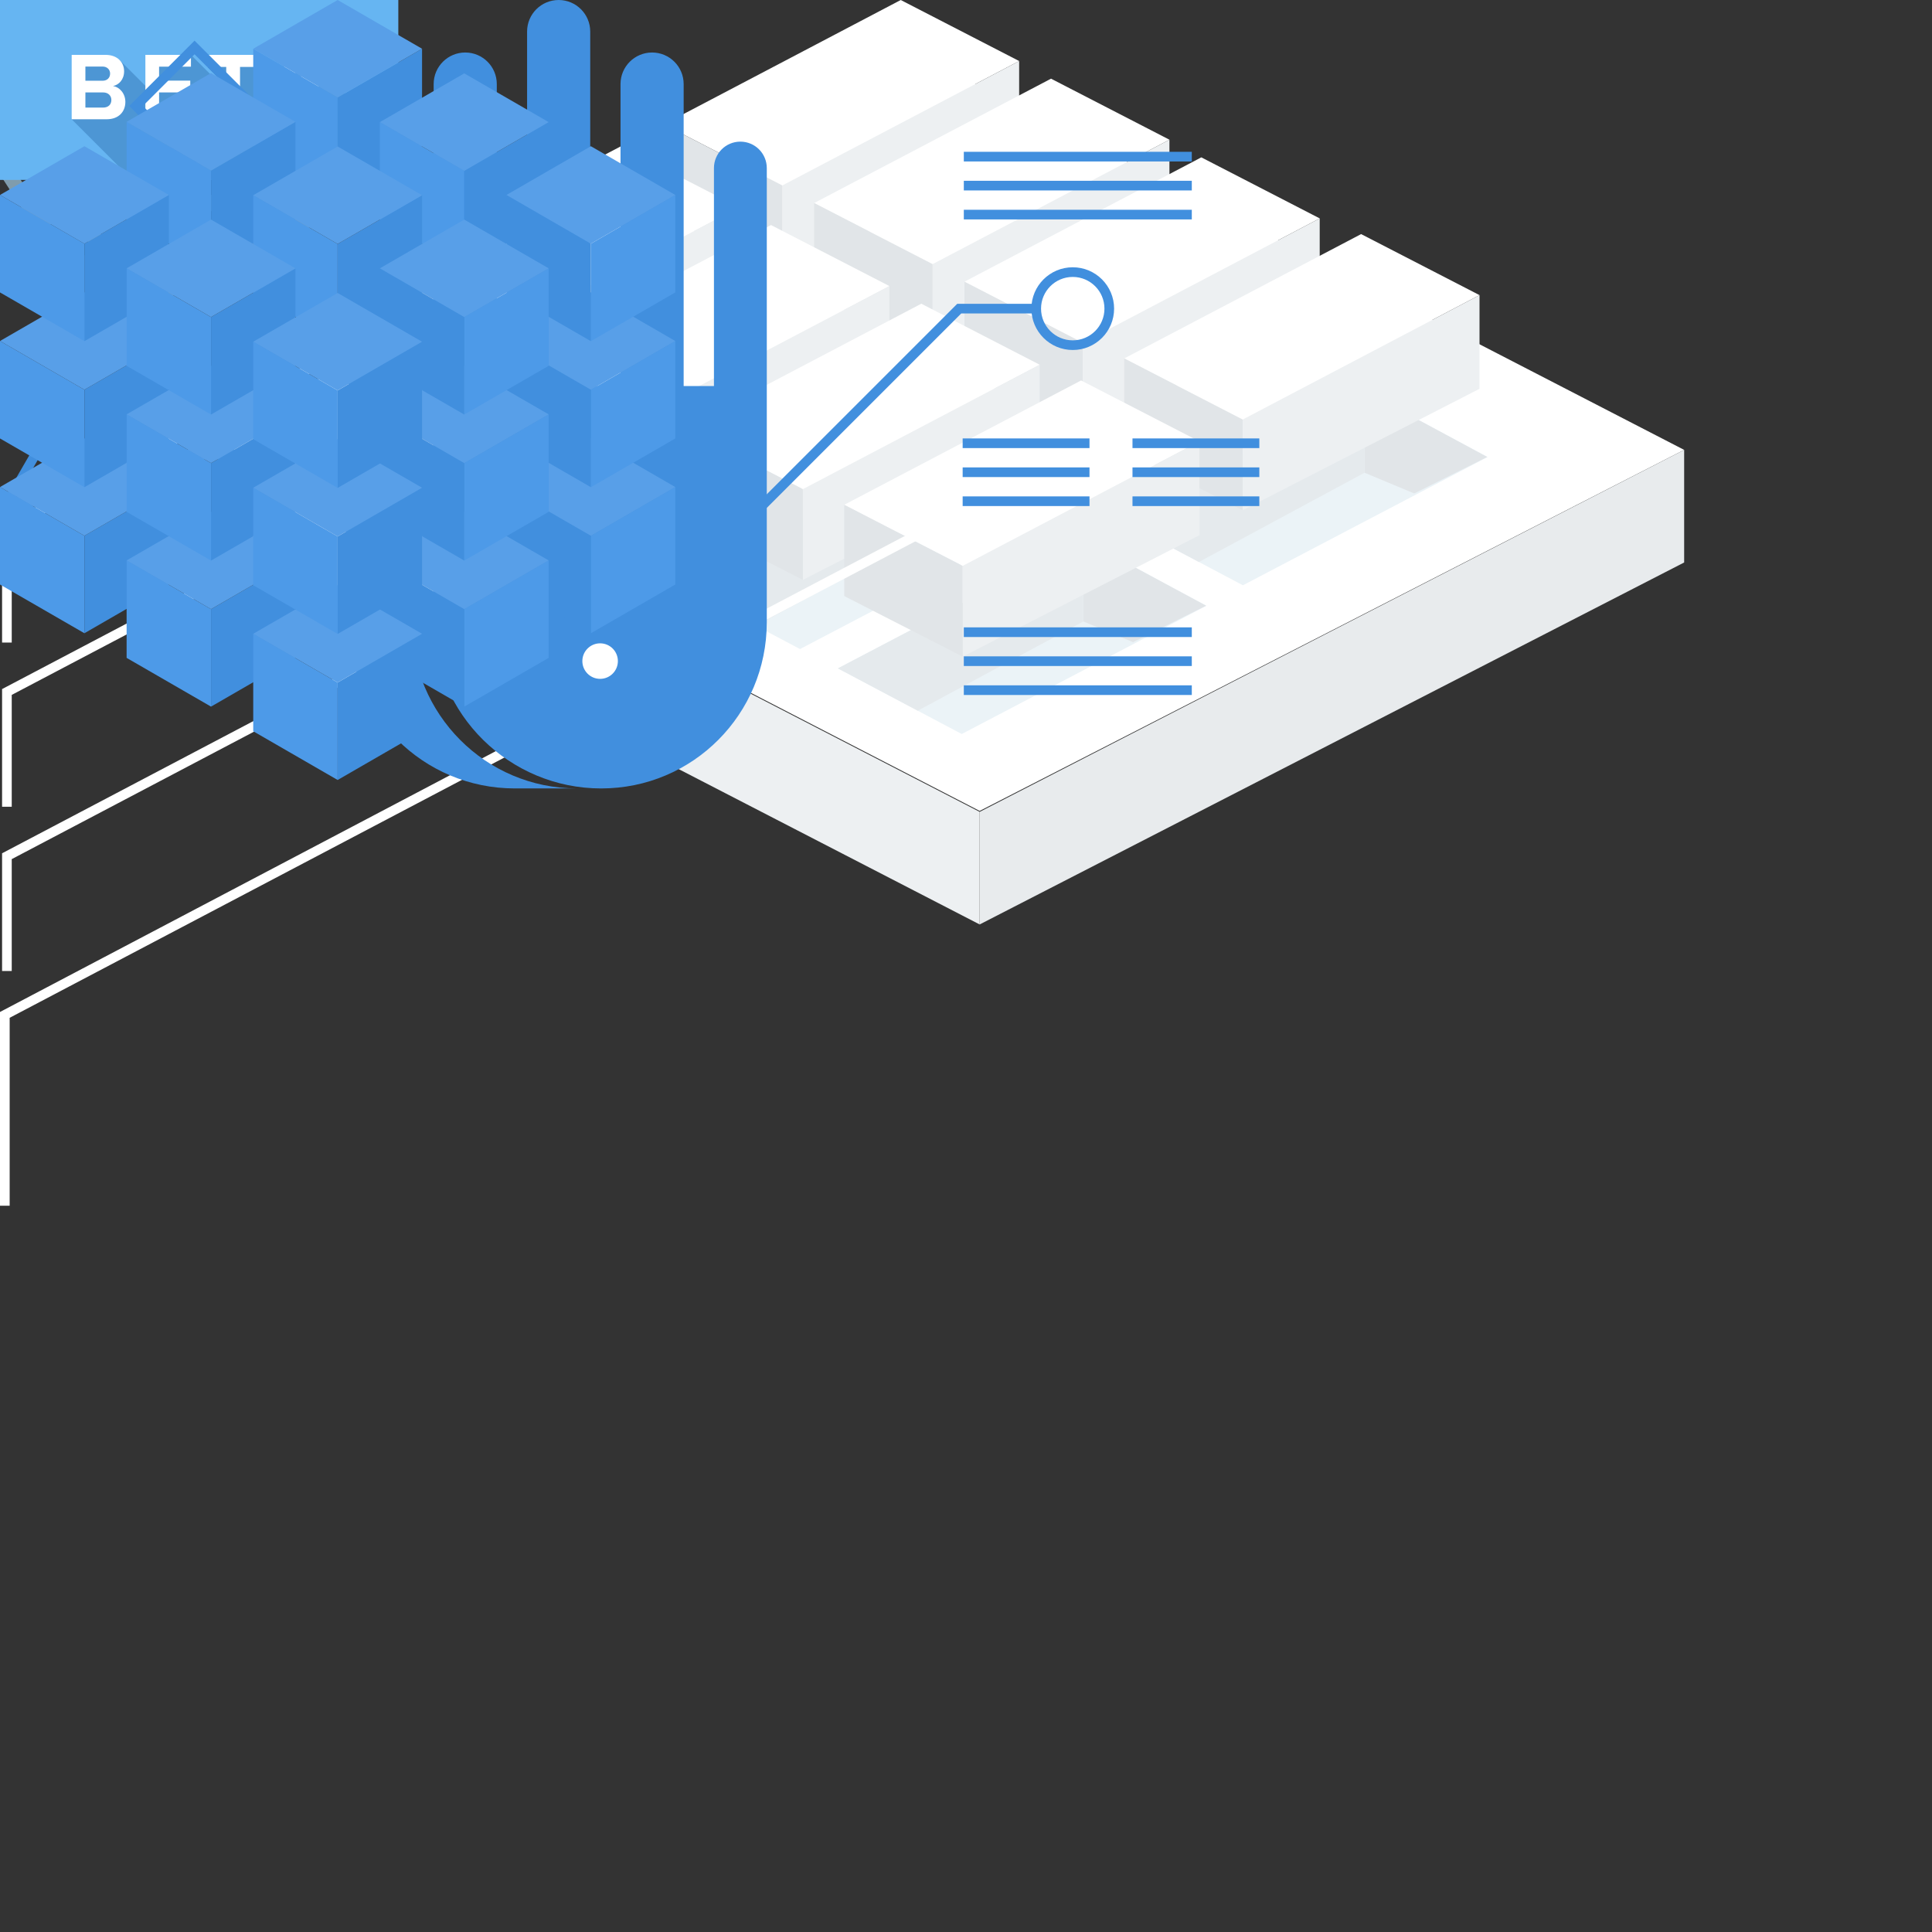 <?xml version="1.0" encoding="iso-8859-1"?>
<!-- Generator: Adobe Illustrator 20.1.0, SVG Export Plug-In . SVG Version: 6.00 Build 0)  -->
<svg version="1.1" id="Layer_1" xmlns="http://www.w3.org/2000/svg" xmlns:xlink="http://www.w3.org/1999/xlink" x="0px" y="0px"
	 viewBox="0 0 200 200" style="enable-background:new 0 0 200 200;" xml:space="preserve">
<rect x="0" y="0" width="200" height="200" fill="#333333" stroke="none"/>
<style type="text/css">
	.st0{fill:#405C70;}
	.st1{fill:#2F4352;}
	.st2{fill:#1C2830;}
	.st3{fill:#19242B;}
	.st4{fill:#0A848F;}
	.st5{fill:#076870;}
	.st6{fill:#4EBFC9;}
	.st7{opacity:0.42;fill:#0B194F;}
	.st8{fill:#43C494;}
	.st9{fill:#4AAA88;}
	.st10{fill:#7FE0BF;}
	.st11{opacity:0.76;fill:#43C4A6;}
	.st12{fill:#FDE5A6;}
	.st13{fill:#E9D399;}
	.st14{fill:#D9BB6F;}
	.st15{fill:#94ACBA;}
	.st16{fill:none;stroke:#2A3D4A;stroke-width:2;stroke-linecap:round;stroke-miterlimit:10;}
	.st17{fill:none;stroke:#809CAD;stroke-width:1.5;stroke-linecap:round;stroke-linejoin:round;stroke-miterlimit:10;}
	.st18{fill:none;stroke:#1884D6;stroke-width:1.5;stroke-linecap:round;stroke-linejoin:round;stroke-miterlimit:10;}
	.st19{fill:#FFFFFF;}
	.st20{fill:#EDF0F2;}
	.st21{fill:#E8EBED;}
	.st22{fill:#EBF3F7;}
	.st23{fill:#E1E5E8;}
	.st24{fill:#E5EAED;}
	.st25{fill:none;stroke:#FFFFFF;stroke-miterlimit:10;}
	.st26{fill:none;stroke:#7B8185;stroke-width:1.4;stroke-miterlimit:10;}
	.st27{fill:#66B5F2;}
	.st28{fill:#4D96D4;}
	.st29{fill:#418FDE;}
	.st30{fill:none;stroke:#418FDE;stroke-miterlimit:10;}
	.st31{fill:#4D9AE8;}
	.st32{fill:#589FE8;}
</style>
<g id="logo_x60_19x33">
	<polygon class="st0" points="18.959,25.987 9.591,30.815 0,25.901 9.368,21.072 	"/>
	<polygon class="st1" points="15.003,23.96 9.498,26.797 3.863,23.91 9.368,21.072 	"/>
	<polygon class="st2" points="9.591,30.828 18.959,26 18.959,27.378 9.591,32.207 	"/>
	<polygon class="st3" points="9.591,30.828 0,25.901 0,27.279 9.591,32.207 	"/>
	<polygon class="st4" points="9.688,23.017 17.325,19.079 17.325,20.228 9.688,24.165 	"/>
	<polygon class="st5" points="9.688,23.017 2.049,19.079 2.049,20.228 9.688,24.165 	"/>
	<polygon class="st6" points="17.325,19.079 9.688,23.017 2.049,19.079 9.688,15.143 	"/>
	<polygon class="st7" points="15.311,18.046 9.688,20.945 4.063,18.046 9.688,15.148 	"/>
	<polygon class="st8" points="9.688,16.896 18.942,12.127 18.942,13.517 9.688,18.287 	"/>
	<polygon class="st9" points="9.688,16.896 0.432,12.127 0.432,13.517 9.688,18.287 	"/>
	<polygon class="st10" points="18.942,12.127 9.688,16.896 0.432,12.127 9.688,7.356 	"/>
	<polygon class="st11" points="16.501,10.873 9.688,14.386 2.873,10.873 9.688,7.361 	"/>
	<polygon class="st12" points="18.94,4.803 9.623,9.604 0.306,4.803 9.623,0 	"/>
	<polygon class="st13" points="9.623,9.604 18.94,4.803 18.94,6.204 9.623,11.006 	"/>
	<polygon class="st14" points="9.623,9.604 0.306,4.803 0.306,6.204 9.623,11.006 	"/>
</g>
<g id="more-arrow_x60_8x5">
	<polygon class="st15" points="0,0 3.603,4.883 7.207,0 	"/>
</g>
<g id="hamburg-menu_x60_25x12">
	<line class="st16" x1="1" y1="1" x2="24" y2="1"/>
	<line class="st16" x1="1" y1="6" x2="24" y2="6"/>
	<line class="st16" x1="1" y1="11" x2="24" y2="11"/>
</g>
<g id="map_x60_37x31">
	<polyline class="st17" points="12.85,11.85 0.75,17.85 4.05,22.95 7.45,21.25 10.95,26.35 14.35,24.75 17.75,29.85 35.35,21.05 
		31.95,15.95 28.65,17.65 25.05,12.45 21.85,14.05 	"/>
	<line class="st17" x1="14.45" y1="24.75" x2="28.55" y2="17.65"/>
	<line class="st17" x1="7.45" y1="21.25" x2="16.15" y2="16.95"/>
	<path class="st17" d="M24.35,7.05c0,5.6-6.3,11.9-6.3,11.9s-6.3-6.3-6.3-11.9c0-3.5,2.8-6.3,6.3-6.3S24.35,3.55,24.35,7.05z"/>
	<circle class="st17" cx="18.05" cy="7.05" r="2.6"/>
</g>
<g id="right-arrow_x60_8x15">
	<polyline class="st18" points="0.75,0.75 7.089,7.089 0.75,13.428 	"/>
</g>
<g id="framework-map_x60_175x125">
	<polygon class="st19" points="23.83,43.904 101.414,83.947 174.343,46.572 96.755,6.528 	"/>
	<polygon class="st20" points="101.414,84.043 23.83,44.001 23.83,55.657 101.414,95.699 	"/>
	<polygon class="st21" points="101.414,84.043 174.343,46.572 174.343,58.228 101.414,95.699 	"/>
	<polygon class="st22" points="86.738,69.191 99.559,75.985 124.895,62.704 112.152,55.86 	"/>
	<polygon class="st23" points="124.848,62.702 112.152,55.859 112.152,64.331 117.291,66.477 	"/>
	<polyline class="st24" points="112.152,55.86 112.152,64.333 95.005,73.574 86.738,69.191 	"/>
	<polygon class="st22" points="115.843,53.795 128.664,60.589 154,47.308 141.257,40.464 	"/>
	<polygon class="st23" points="153.952,47.306 141.257,40.463 141.257,48.935 146.395,51.081 	"/>
	<polyline class="st24" points="141.257,40.464 141.257,48.937 124.11,58.178 115.843,53.795 	"/>
	<polygon class="st22" points="69.994,60.395 82.816,67.19 108.152,53.909 95.409,47.065 	"/>
	<polygon class="st23" points="108.104,53.907 95.409,47.063 95.409,55.536 100.547,57.682 	"/>
	<polyline class="st24" points="95.409,47.065 95.409,55.538 78.262,64.778 69.994,60.395 	"/>
	<polygon class="st22" points="54.338,52.038 67.159,58.833 92.495,45.552 79.752,38.708 	"/>
	<polygon class="st23" points="92.447,45.55 79.752,38.707 79.752,47.179 84.89,49.325 	"/>
	<polygon class="st22" points="38.681,43.682 51.502,50.477 76.838,37.195 64.095,30.352 	"/>
	<polygon class="st23" points="76.79,37.193 64.095,30.35 64.095,38.823 69.233,40.969 	"/>
	<polyline class="st24" points="64.095,30.352 64.095,38.824 46.948,48.065 38.681,43.682 	"/>
	<polyline class="st24" points="79.752,38.708 79.752,47.181 62.605,56.422 54.338,52.038 	"/>
	<polygon class="st19" points="105.502,6.318 80.987,19.198 68.722,12.875 93.244,0 	"/>
	<polygon class="st20" points="105.502,16.017 105.502,6.319 80.987,19.198 80.986,28.588 	"/>
	<polygon class="st23" points="80.987,19.198 68.722,12.875 68.722,22.318 80.986,28.588 	"/>
	<polygon class="st19" points="121.06,14.463 96.545,27.341 84.28,21.019 108.802,8.144 	"/>
	<polygon class="st20" points="121.06,24.161 121.06,14.463 96.545,27.341 96.544,36.732 	"/>
	<polygon class="st23" points="96.545,27.341 84.28,21.019 84.28,30.461 96.544,36.732 	"/>
	<polygon class="st19" points="136.616,22.608 112.103,35.485 99.837,29.162 124.359,16.289 	"/>
	<polygon class="st20" points="136.616,32.305 136.616,22.608 112.103,35.485 112.101,44.877 	"/>
	<polygon class="st23" points="112.103,35.485 99.837,29.162 99.837,38.607 112.101,44.877 	"/>
	<polygon class="st19" points="153.159,30.551 128.645,43.429 116.379,37.105 140.902,24.233 	"/>
	<polygon class="st20" points="153.159,40.248 153.159,30.551 128.645,43.429 128.644,52.821 	"/>
	<polygon class="st23" points="128.645,43.429 116.379,37.105 116.379,46.55 128.644,52.821 	"/>
	<g id="box4_x3E_box">
		<polygon id="_x3E_t_3_" class="st19" points="76.514,21.469 52,34.348 39.735,28.025 64.258,15.152 		"/>
		<polygon id="_x3E_r_3_" class="st20" points="76.514,31.167 76.514,21.469 52,34.348 51.999,43.739 		"/>
		<polygon id="_x3E_l_3_" class="st23" points="52,34.348 39.735,28.025 39.735,37.468 51.999,43.739 		"/>
		<polyline id="_x3E_line_3_" class="st25" points="64.815,20.912 0.715,54.634 0.715,66.516 		"/>
	</g>
	<g id="box3_x3E_box">
		<polygon id="_x3E_t_2_" class="st19" points="92.072,29.614 67.558,42.493 55.293,36.171 79.815,23.297 		"/>
		<polygon id="_x3E_r_2_" class="st20" points="92.072,39.312 92.072,29.614 67.558,42.493 67.557,51.884 		"/>
		<polygon id="_x3E_l_2_" class="st23" points="67.558,42.493 55.293,36.171 55.293,45.613 67.557,51.884 		"/>
		<polyline id="_x3E_line_2_" class="st25" points="78.867,30.519 0.715,71.634 0.715,83.516 		"/>
	</g>
	<g id="box2_x3E_box">
		<polygon id="_x3E_t_1_" class="st19" points="107.63,37.757 83.115,50.636 70.851,44.314 95.373,31.44 		"/>
		<polygon id="_x3E_r_1_" class="st20" points="107.63,47.457 107.63,37.758 83.115,50.636 83.115,60.029 		"/>
		<polygon id="_x3E_l_1_" class="st23" points="83.115,50.636 70.851,44.314 70.851,53.758 83.115,60.029 		"/>
		<polyline id="_x3E_line_1_" class="st25" points="93.469,39.837 0.715,88.634 0.715,100.516 		"/>
	</g>
	<g id="box1_x3E_box">
		<polygon id="_x3E_t" class="st19" points="124.172,45.7 99.657,58.58 87.393,52.257 111.915,39.384 		"/>
		<polygon id="_x3E_r" class="st20" points="124.172,55.4 124.172,45.702 99.657,58.58 99.657,67.973 		"/>
		<polygon id="_x3E_l" class="st23" points="99.657,58.58 87.393,52.257 87.393,61.702 99.657,67.973 		"/>
		<polyline id="_x3E_line" class="st25" points="109.322,47.81 0.5,105.061 0.5,124.817 		"/>
	</g>
</g>
<g id="card-x_x60_17x17">
	<line class="st26" x1="0.495" y1="0.495" x2="15.948" y2="15.948"/>
	<line class="st26" x1="15.948" y1="0.495" x2="0.495" y2="15.948"/>
</g>
<g id="beta-tag_x60_42x19">
	<rect class="st27" width="41.234" height="18.625"/>
	<polygon class="st28" points="41.234,15.207 31.708,5.68 29.179,8.072 26.787,5.68 21.47,6.93 23.991,9.45 23.737,9.65 
		19.767,5.68 15.863,6.186 15.077,8.912 12.351,6.186 8.16,6.016 7.42,12.346 13.59,18.516 41.234,18.616 	"/>
	<path class="st19" d="M7.42,5.68h3.508c1.27,0,1.919,0.81,1.919,1.699c0,0.839-0.52,1.399-1.149,1.529
		c0.709,0.11,1.279,0.799,1.279,1.639c0,0.999-0.67,1.799-1.939,1.799H7.42V5.68z M10.618,8.359c0.479,0,0.78-0.31,0.78-0.74
		c0-0.41-0.3-0.729-0.78-0.729H8.84v1.469H10.618z M10.668,11.137c0.54,0,0.86-0.31,0.86-0.79c0-0.419-0.3-0.779-0.86-0.779H8.84
		v1.569H10.668z"/>
	<path class="st19" d="M15.05,5.68h4.717V6.9h-3.298v1.449h3.228v1.22h-3.228v1.549h3.298v1.229H15.05V5.68z"/>
	<path class="st19" d="M23.419,6.93H21.47V5.68h5.317v1.25h-1.939v5.417h-1.429V6.93z"/>
	<path class="st19" d="M32.307,11.197h-2.979l-0.419,1.149H27.35l2.579-6.667h1.779l2.568,6.667h-1.549L32.307,11.197z
		 M29.709,9.968h2.209l-1.1-3.058L29.709,9.968z"/>
</g>
<g id="docs-hand_x60_131x82">
	<path class="st29" d="M76.642,14.662c-1.51,0-2.734,1.224-2.734,2.734v22.565h-3.136V8.703c0-1.805-1.463-3.268-3.268-3.268
		c-1.805,0-3.268,1.463-3.268,3.268v31.259H61.1V3.268C61.1,1.463,59.637,0,57.832,0c-1.805,0-3.268,1.463-3.268,3.268v36.693
		h-3.136V8.703c0-1.805-1.463-3.268-3.268-3.268c-1.805,0-3.268,1.463-3.268,3.268v31.259v7.559v16.919
		c0.012,9.49,7.851,17.179,17.343,17.179s17.13-7.689,17.142-17.179h0.001V48.697v-8.736V17.396
		C79.376,15.886,78.152,14.662,76.642,14.662z"/>
	<path class="st29" d="M42.626,64.439V35.218c0-1.805-1.463-3.268-3.268-3.268c-1.805,0-3.268,1.463-3.268,3.268v29.221
		c0.012,9.49,7.708,17.179,17.201,17.179h6.452C50.249,81.618,42.638,73.928,42.626,64.439z"/>
	<polyline class="st30" points="71.045,60.204 99.3,31.95 107.268,31.95 	"/>
	<polyline class="st30" points="39.825,58.365 28.507,47.047 15.536,47.047 	"/>
	<circle class="st30" cx="111.05" cy="31.95" r="3.782"/>
	<line class="st30" x1="99.774" y1="16.215" x2="123.375" y2="16.215"/>
	<line class="st30" x1="99.774" y1="19.215" x2="123.375" y2="19.215"/>
	<line class="st30" x1="99.774" y1="22.215" x2="123.375" y2="22.215"/>
	<line class="st30" x1="99.774" y1="65.444" x2="123.375" y2="65.444"/>
	<line class="st30" x1="99.774" y1="68.444" x2="123.375" y2="68.444"/>
	<line class="st30" x1="99.774" y1="71.445" x2="123.375" y2="71.445"/>
	<line class="st30" x1="99.654" y1="45.886" x2="112.784" y2="45.886"/>
	<line class="st30" x1="99.654" y1="48.886" x2="112.784" y2="48.886"/>
	<line class="st30" x1="99.654" y1="51.886" x2="112.784" y2="51.886"/>
	<line class="st30" x1="117.235" y1="45.886" x2="130.365" y2="45.886"/>
	<line class="st30" x1="117.235" y1="48.886" x2="130.365" y2="48.886"/>
	<line class="st30" x1="117.235" y1="51.886" x2="130.365" y2="51.886"/>
	<line class="st30" x1="47.988" y1="10.877" x2="26.2" y2="10.877"/>
	<polygon class="st30" points="5.756,43.417 10.646,51.886 0.866,51.886 	"/>
	<circle class="st19" cx="62.124" cy="68.436" r="1.839"/>
	<circle class="st19" cx="39.067" cy="57.607" r="1.839"/>
	<circle class="st19" cx="47.988" cy="10.877" r="1.839"/>
	
		<rect x="15.857" y="6.691" transform="matrix(0.707 0.707 -0.707 0.707 13.66 -11.028)" class="st30" width="8.568" height="8.568"/>
</g>
<g id="services-bundle_x60_70x81">
	<polygon class="st31" points="26.214,5.046 34.953,10.091 34.953,20.181 26.214,15.135 	"/>
	<polygon class="st29" points="43.691,5.046 34.953,10.091 34.953,20.181 43.691,15.135 	"/>
	<polygon class="st32" points="34.953,0 43.691,5.046 34.953,10.091 26.214,5.046 	"/>
	<polygon class="st31" points="39.322,12.641 48.06,17.687 48.06,27.777 39.322,22.731 	"/>
	<polygon class="st29" points="56.798,12.641 48.06,17.687 48.06,27.777 56.798,22.731 	"/>
	<polygon class="st32" points="48.06,7.596 56.798,12.641 48.06,17.687 39.322,12.641 	"/>
	<polygon class="st31" points="13.107,12.614 21.845,17.659 21.845,27.749 13.107,22.704 	"/>
	<polygon class="st29" points="30.584,12.614 21.845,17.659 21.845,27.749 30.584,22.704 	"/>
	<polygon class="st32" points="21.845,7.568 30.584,12.614 21.845,17.659 13.107,12.614 	"/>
	<polygon class="st31" points="26.214,20.21 34.953,25.255 34.953,35.345 26.214,30.299 	"/>
	<polygon class="st29" points="43.691,20.21 34.953,25.255 34.953,35.345 43.691,30.299 	"/>
	<polygon class="st32" points="34.953,15.164 43.691,20.21 34.953,25.255 26.214,20.21 	"/>
	<polygon class="st31" points="0,50.418 8.738,55.463 8.738,65.553 0,60.508 	"/>
	<polygon class="st29" points="17.476,50.418 8.738,55.463 8.738,65.553 17.476,60.508 	"/>
	<polygon class="st32" points="8.738,45.372 17.476,50.418 8.738,55.463 0,50.418 	"/>
	<polygon class="st31" points="0,35.3 8.738,40.345 8.738,50.435 0,45.39 	"/>
	<polygon class="st29" points="17.476,35.3 8.738,40.345 8.738,50.435 17.476,45.39 	"/>
	<polygon class="st32" points="8.738,30.254 17.476,35.3 8.738,40.345 0,35.3 	"/>
	<polygon class="st31" points="0,20.182 8.738,25.228 8.738,35.318 0,30.272 	"/>
	<polygon class="st29" points="17.476,20.182 8.738,25.228 8.738,35.318 17.476,30.272 	"/>
	<polygon class="st32" points="8.738,15.137 17.476,20.182 8.738,25.228 0,20.182 	"/>
	<polygon class="st31" points="13.107,58.013 21.845,63.059 21.845,73.149 13.107,68.103 	"/>
	<polygon class="st29" points="30.584,58.013 21.845,63.059 21.845,73.149 30.584,68.103 	"/>
	<polygon class="st32" points="21.845,52.968 30.584,58.013 21.845,63.059 13.107,58.013 	"/>
	<polygon class="st31" points="13.107,42.896 21.845,47.941 21.845,58.031 13.107,52.985 	"/>
	<polygon class="st29" points="30.584,42.896 21.845,47.941 21.845,58.031 30.584,52.985 	"/>
	<polygon class="st32" points="21.845,37.85 30.584,42.896 21.845,47.941 13.107,42.896 	"/>
	<polygon class="st31" points="13.107,27.778 21.845,32.823 21.845,42.913 13.107,37.868 	"/>
	<polygon class="st29" points="30.584,27.778 21.845,32.823 21.845,42.913 30.584,37.868 	"/>
	<polygon class="st32" points="21.845,22.732 30.584,27.778 21.845,32.823 13.107,27.778 	"/>
	<polygon class="st31" points="69.905,50.418 61.167,55.463 61.167,65.553 69.905,60.508 	"/>
	<polygon class="st29" points="52.429,50.418 61.167,55.463 61.167,65.553 52.429,60.508 	"/>
	<polygon class="st32" points="61.167,45.372 52.429,50.418 61.167,55.463 69.905,50.418 	"/>
	<polygon class="st31" points="69.905,35.3 61.167,40.345 61.167,50.435 69.905,45.39 	"/>
	<polygon class="st29" points="52.429,35.3 61.167,40.345 61.167,50.435 52.429,45.39 	"/>
	<polygon class="st32" points="61.167,30.254 52.429,35.3 61.167,40.345 69.905,35.3 	"/>
	<polygon class="st31" points="69.905,20.182 61.167,25.228 61.167,35.318 69.905,30.272 	"/>
	<polygon class="st29" points="52.429,20.182 61.167,25.228 61.167,35.318 52.429,30.272 	"/>
	<polygon class="st32" points="61.167,15.137 52.429,20.182 61.167,25.228 69.905,20.182 	"/>
	<polygon class="st31" points="56.798,58.013 48.06,63.059 48.06,73.149 56.798,68.103 	"/>
	<polygon class="st29" points="39.322,58.013 48.06,63.059 48.06,73.149 39.322,68.103 	"/>
	<polygon class="st32" points="48.06,52.968 39.322,58.013 48.06,63.059 56.798,58.013 	"/>
	<polygon class="st31" points="56.798,42.896 48.06,47.941 48.06,58.031 56.798,52.985 	"/>
	<polygon class="st29" points="39.322,42.896 48.06,47.941 48.06,58.031 39.322,52.985 	"/>
	<polygon class="st32" points="48.06,37.85 39.322,42.896 48.06,47.941 56.798,42.896 	"/>
	<polygon class="st31" points="56.798,27.778 48.06,32.823 48.06,42.913 56.798,37.868 	"/>
	<polygon class="st29" points="39.322,27.778 48.06,32.823 48.06,42.913 39.322,37.868 	"/>
	<polygon class="st32" points="48.06,22.732 39.322,27.778 48.06,32.823 56.798,27.778 	"/>
	<polygon class="st31" points="26.214,65.609 34.953,70.654 34.953,80.744 26.214,75.699 	"/>
	<polygon class="st29" points="43.691,65.609 34.953,70.654 34.953,80.744 43.691,75.699 	"/>
	<polygon class="st32" points="34.953,60.563 43.691,65.609 34.953,70.654 26.214,65.609 	"/>
	<polygon class="st31" points="26.214,50.491 34.953,55.537 34.953,65.627 26.214,60.581 	"/>
	<polygon class="st29" points="43.691,50.491 34.953,55.537 34.953,65.627 43.691,60.581 	"/>
	<polygon class="st32" points="34.953,45.446 43.691,50.491 34.953,55.537 26.214,50.491 	"/>
	<polygon class="st31" points="26.214,35.373 34.953,40.419 34.953,50.509 26.214,45.463 	"/>
	<polygon class="st29" points="43.691,35.373 34.953,40.419 34.953,50.509 43.691,45.463 	"/>
	<polygon class="st32" points="34.953,30.328 43.691,35.373 34.953,40.419 26.214,35.373 	"/>
</g>
</svg>

